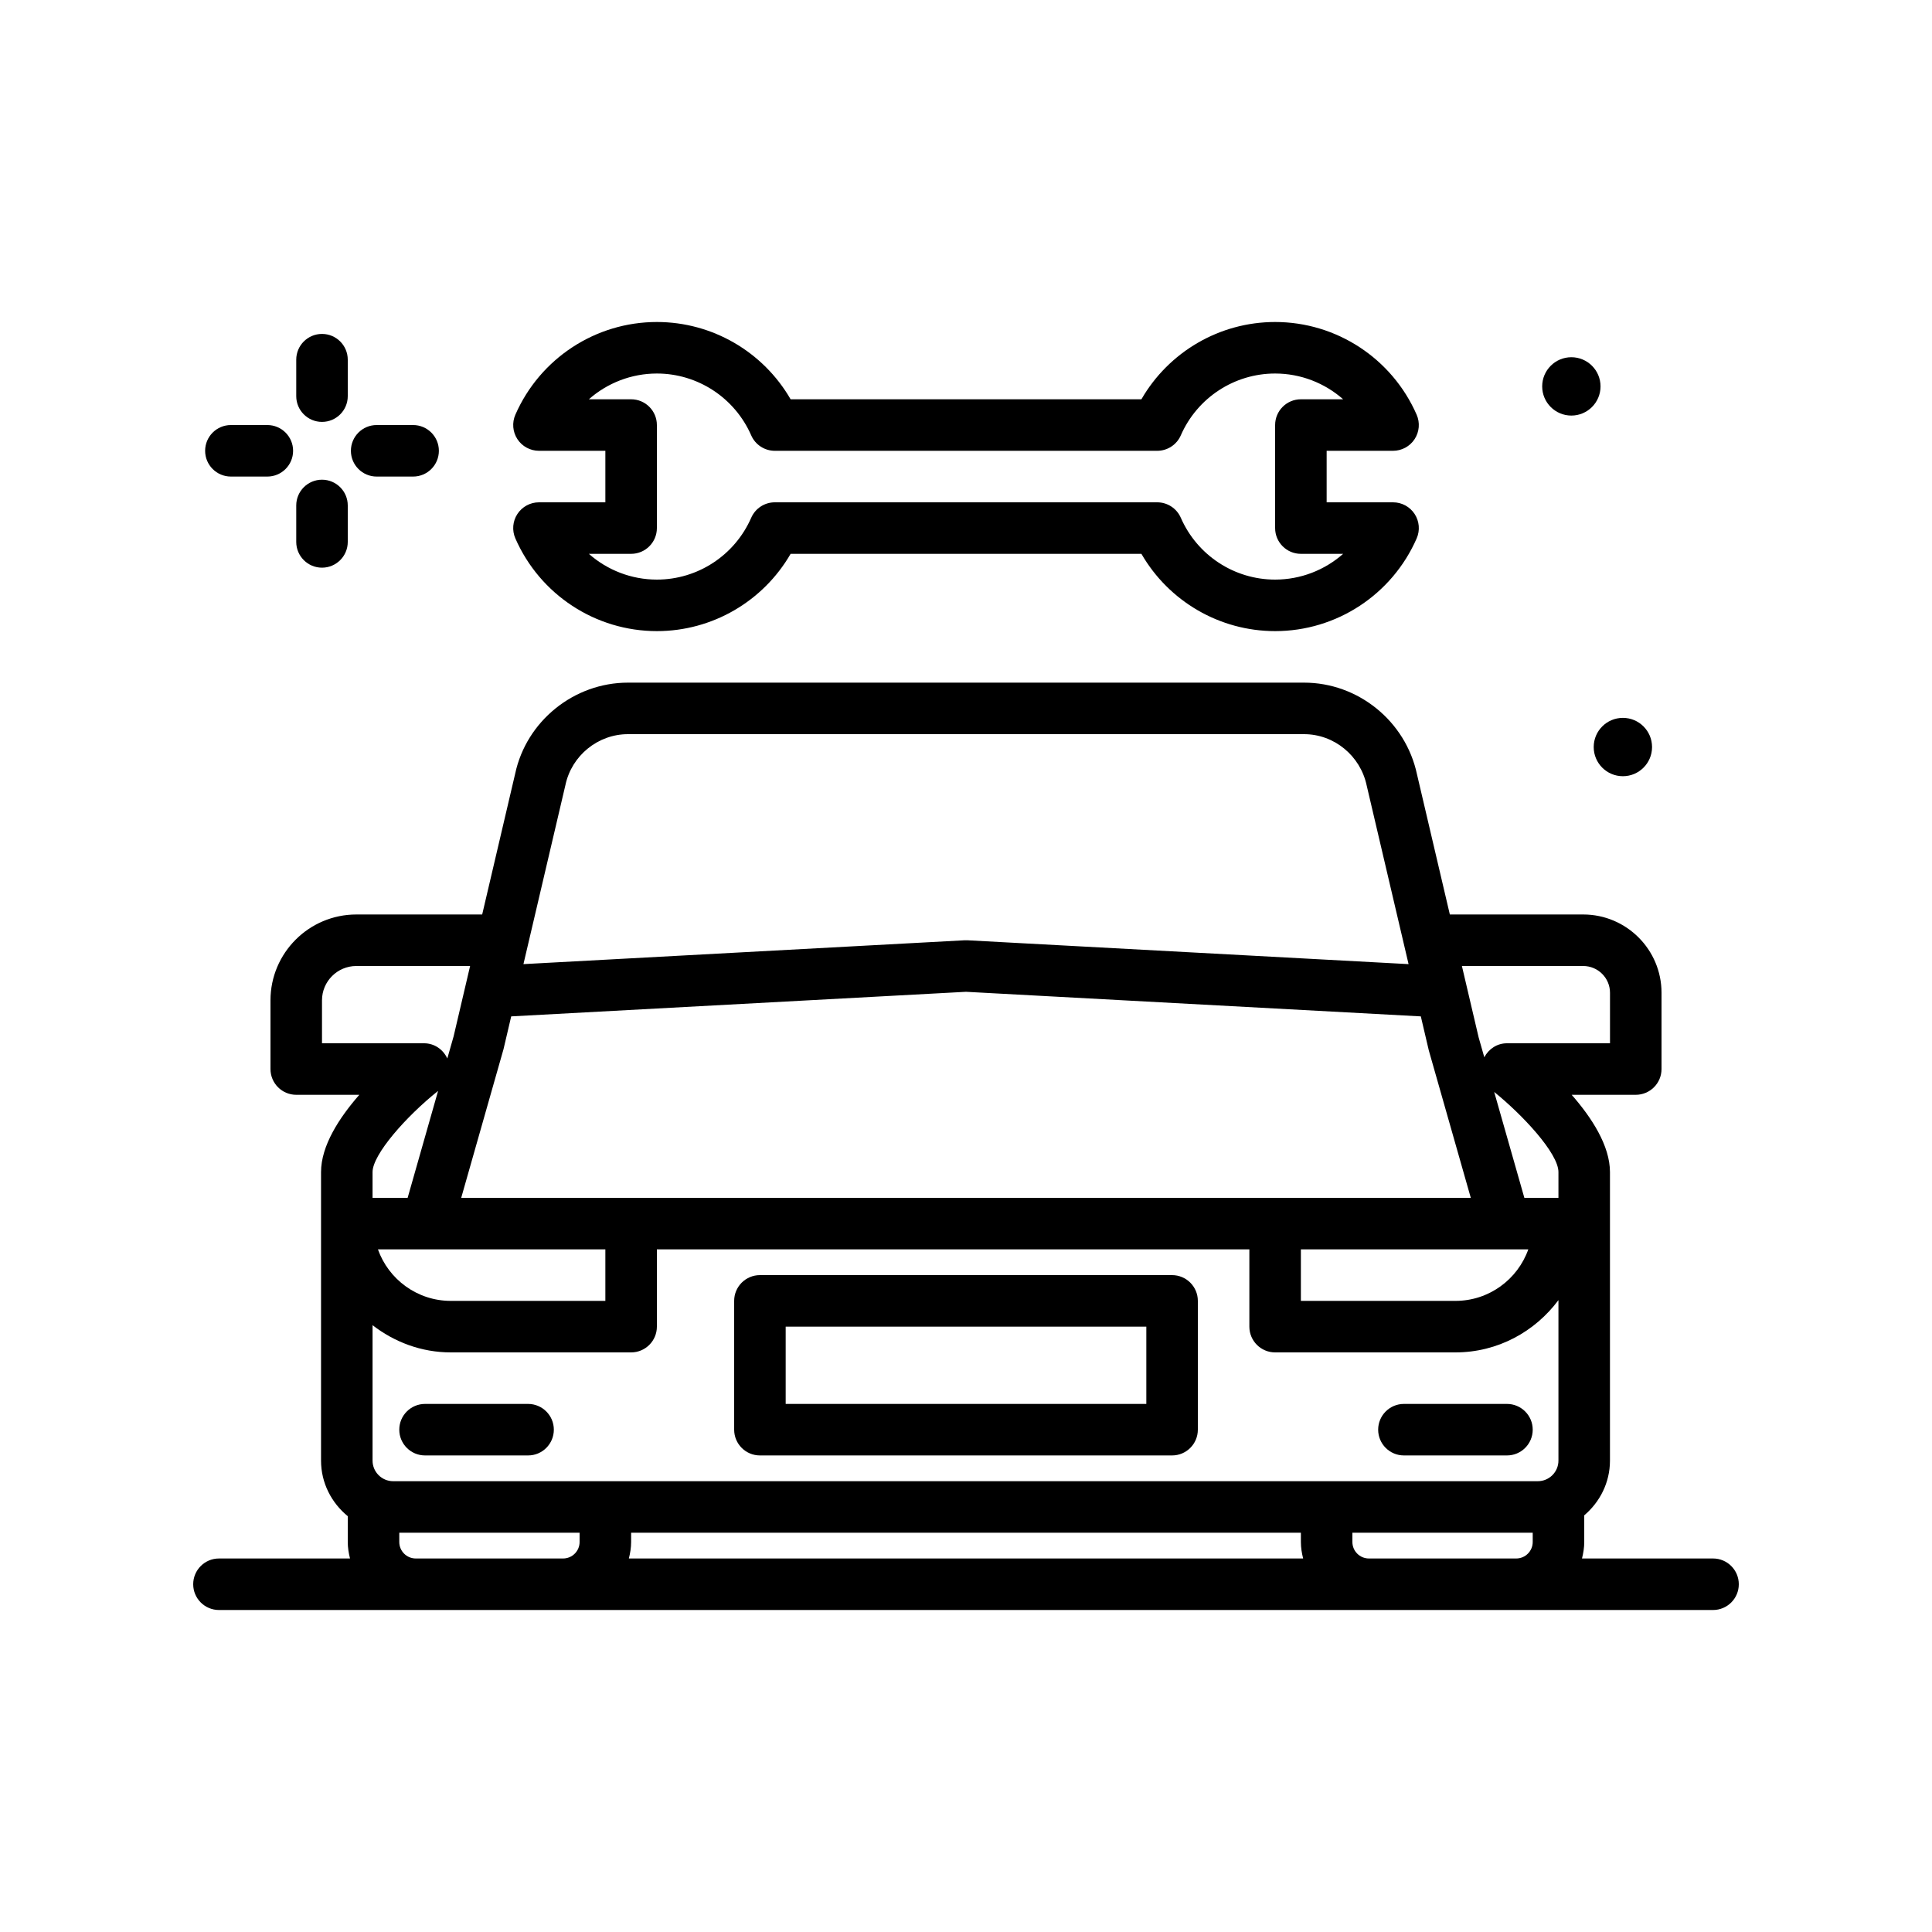 <svg id="service" enable-background="new 0 0 300 300" height="512" viewBox="0 0 300 300" width="512" xmlns="http://www.w3.org/2000/svg"><g><path d="m50 65.512c2.209 0 4-1.791 4-4v-5.66c0-2.209-1.791-4-4-4s-4 1.791-4 4v5.66c0 2.209 1.791 4 4 4z"/><path d="m50 88.148c2.209 0 4-1.791 4-4v-5.66c0-2.209-1.791-4-4-4s-4 1.791-4 4v5.66c0 2.209 1.791 4 4 4z"/><path d="m35.852 74h5.66c2.209 0 4-1.791 4-4s-1.791-4-4-4h-5.66c-2.209 0-4 1.791-4 4s1.791 4 4 4z"/><path d="m58.488 74h5.66c2.209 0 4-1.791 4-4s-1.791-4-4-4h-5.66c-2.209 0-4 1.791-4 4s1.791 4 4 4z"/><path d="m266 242h-20.35c.207-.824.35-1.672.35-2.559v-4.14c2.422-2.056 3.994-5.082 3.994-8.499v-44.802c0-4.092-2.834-8.449-5.945-12h9.951c2.209 0 4-1.791 4-4v-11.846c0-6.701-5.455-12.154-12.16-12.154h-20.71l-5.108-21.791c-1.76-8.232-9.131-14.209-17.527-14.209h-104.989c-8.396 0-15.768 5.977-17.51 14.133l-5.123 21.867h-19.539c-7.352 0-13.334 5.979-13.334 13.326v10.674c0 2.209 1.791 4 4 4h9.795c-3.111 3.551-5.945 7.908-5.945 12v44.803c0 3.49 1.639 6.573 4.15 8.628v4.011c0 .887.143 1.735.35 2.559h-20.35c-2.209 0-4 1.791-4 4s1.791 4 4 4h232c2.209 0 4-1.791 4-4s-1.791-4.001-4-4.001zm-168-4h104v1.441c0 .887.143 1.735.35 2.559h-104.7c.207-.824.35-1.672.35-2.559zm-36.947-8c-1.766 0-3.203-1.434-3.203-3.197v-21.029c3.379 2.61 7.56 4.226 12.15 4.226h28c2.209 0 4-1.791 4-4v-12h92v12c0 2.209 1.791 4 4 4h28c6.562 0 12.345-3.22 15.994-8.117v24.919c0 1.764-1.438 3.197-3.203 3.197h-177.738zm17.133-67.088 1.193-5.089 70.621-3.817 70.625 3.818 1.236 5.272 6.522 22.904h-156.767zm153.831 6.646c4.339 3.501 9.977 9.501 9.977 12.442v4h-5.292zm5.297 24.442c-1.65 4.656-6.1 8-11.314 8h-24v-8zm-143.314 0v8h-24c-5.215 0-9.664-3.344-11.314-8zm-30.702-8h-5.448v-4c0-2.729 5.206-8.644 10.176-12.604zm182.542-36c2.293 0 4.16 1.863 4.16 4.154v7.846h-16.014c-1.503 0-2.821.869-3.504 2.173l-.879-3.085-2.599-11.088zm-158.037-28.119c.975-4.566 5.057-7.881 9.703-7.881h104.988c4.646 0 8.729 3.314 9.721 7.957l6.507 27.752-68.505-3.703c-.145-.008-.289-.008-.434 0l-68.503 3.703zm-37.803 40.119v-6.674c0-2.938 2.393-5.326 5.334-5.326h17.664l-2.555 10.904-.984 3.456c-.646-1.412-2.026-2.36-3.602-2.36zm14.559 80c-1.41 0-2.559-1.148-2.559-2.559v-1.441h28v1.441c0 1.41-1.148 2.559-2.559 2.559zm148 0c-1.41 0-2.559-1.148-2.559-2.559v-1.441h28v1.441c0 1.41-1.148 2.559-2.559 2.559z"/><path d="m182 198h-64c-2.209 0-4 1.791-4 4v20c0 2.209 1.791 4 4 4h64c2.209 0 4-1.791 4-4v-20c0-2.209-1.791-4-4-4zm-4 20h-56v-12h56z"/><path d="m234 218h-16c-2.209 0-4 1.791-4 4s1.791 4 4 4h16c2.209 0 4-1.791 4-4s-1.791-4-4-4z"/><path d="m82 218h-16c-2.209 0-4 1.791-4 4s1.791 4 4 4h16c2.209 0 4-1.791 4-4s-1.791-4-4-4z"/><path d="m83.689 78c-1.35 0-2.609.682-3.348 1.811s-.857 2.557-.316 3.793c3.827 8.746 12.452 14.396 21.975 14.396 8.621 0 16.51-4.633 20.766-12h54.471c4.254 7.367 12.141 12 20.764 12 9.521 0 18.148-5.65 21.977-14.396.541-1.236.422-2.662-.316-3.793-.738-1.129-1.998-1.811-3.348-1.811h-10.314v-8h10.312c1.35 0 2.609-.682 3.348-1.811.738-1.131.857-2.557.316-3.793-3.828-8.746-12.455-14.396-21.976-14.396-8.623 0-16.51 4.633-20.764 12h-54.471c-4.255-7.367-12.144-12-20.765-12-9.523 0-18.148 5.65-21.975 14.396-.541 1.236-.422 2.664.316 3.793s1.999 1.811 3.348 1.811h10.311v8zm14.311-16h-6.562c2.865-2.527 6.598-4 10.562-4 6.344 0 12.094 3.77 14.648 9.604.637 1.455 2.074 2.396 3.664 2.396h59.377c1.59 0 3.027-.941 3.664-2.396 2.553-5.834 8.301-9.604 14.647-9.604 3.965 0 7.697 1.473 10.562 4h-6.562c-2.209 0-4 1.791-4 4v16c0 2.209 1.791 4 4 4h6.562c-2.865 2.527-6.598 4-10.562 4-6.346 0-12.094-3.77-14.646-9.604-.637-1.455-2.074-2.396-3.664-2.396h-59.377c-1.59 0-3.027.941-3.664 2.396-2.555 5.834-8.305 9.604-14.649 9.604-3.965 0-7.697-1.473-10.562-4h6.562c2.209 0 4-1.791 4-4v-16c0-2.209-1.791-4-4-4z"/><path d="m244 64.529c2.501 0 4.53-2.028 4.53-4.529 0-2.502-2.028-4.53-4.53-4.53s-4.53 2.028-4.53 4.53c0 2.501 2.029 4.529 4.53 4.529z"/><path d="m252 120.529c2.501 0 4.53-2.028 4.53-4.529 0-2.502-2.028-4.53-4.53-4.53s-4.53 2.028-4.53 4.53c0 2.501 2.029 4.529 4.53 4.529z"/></g></svg>